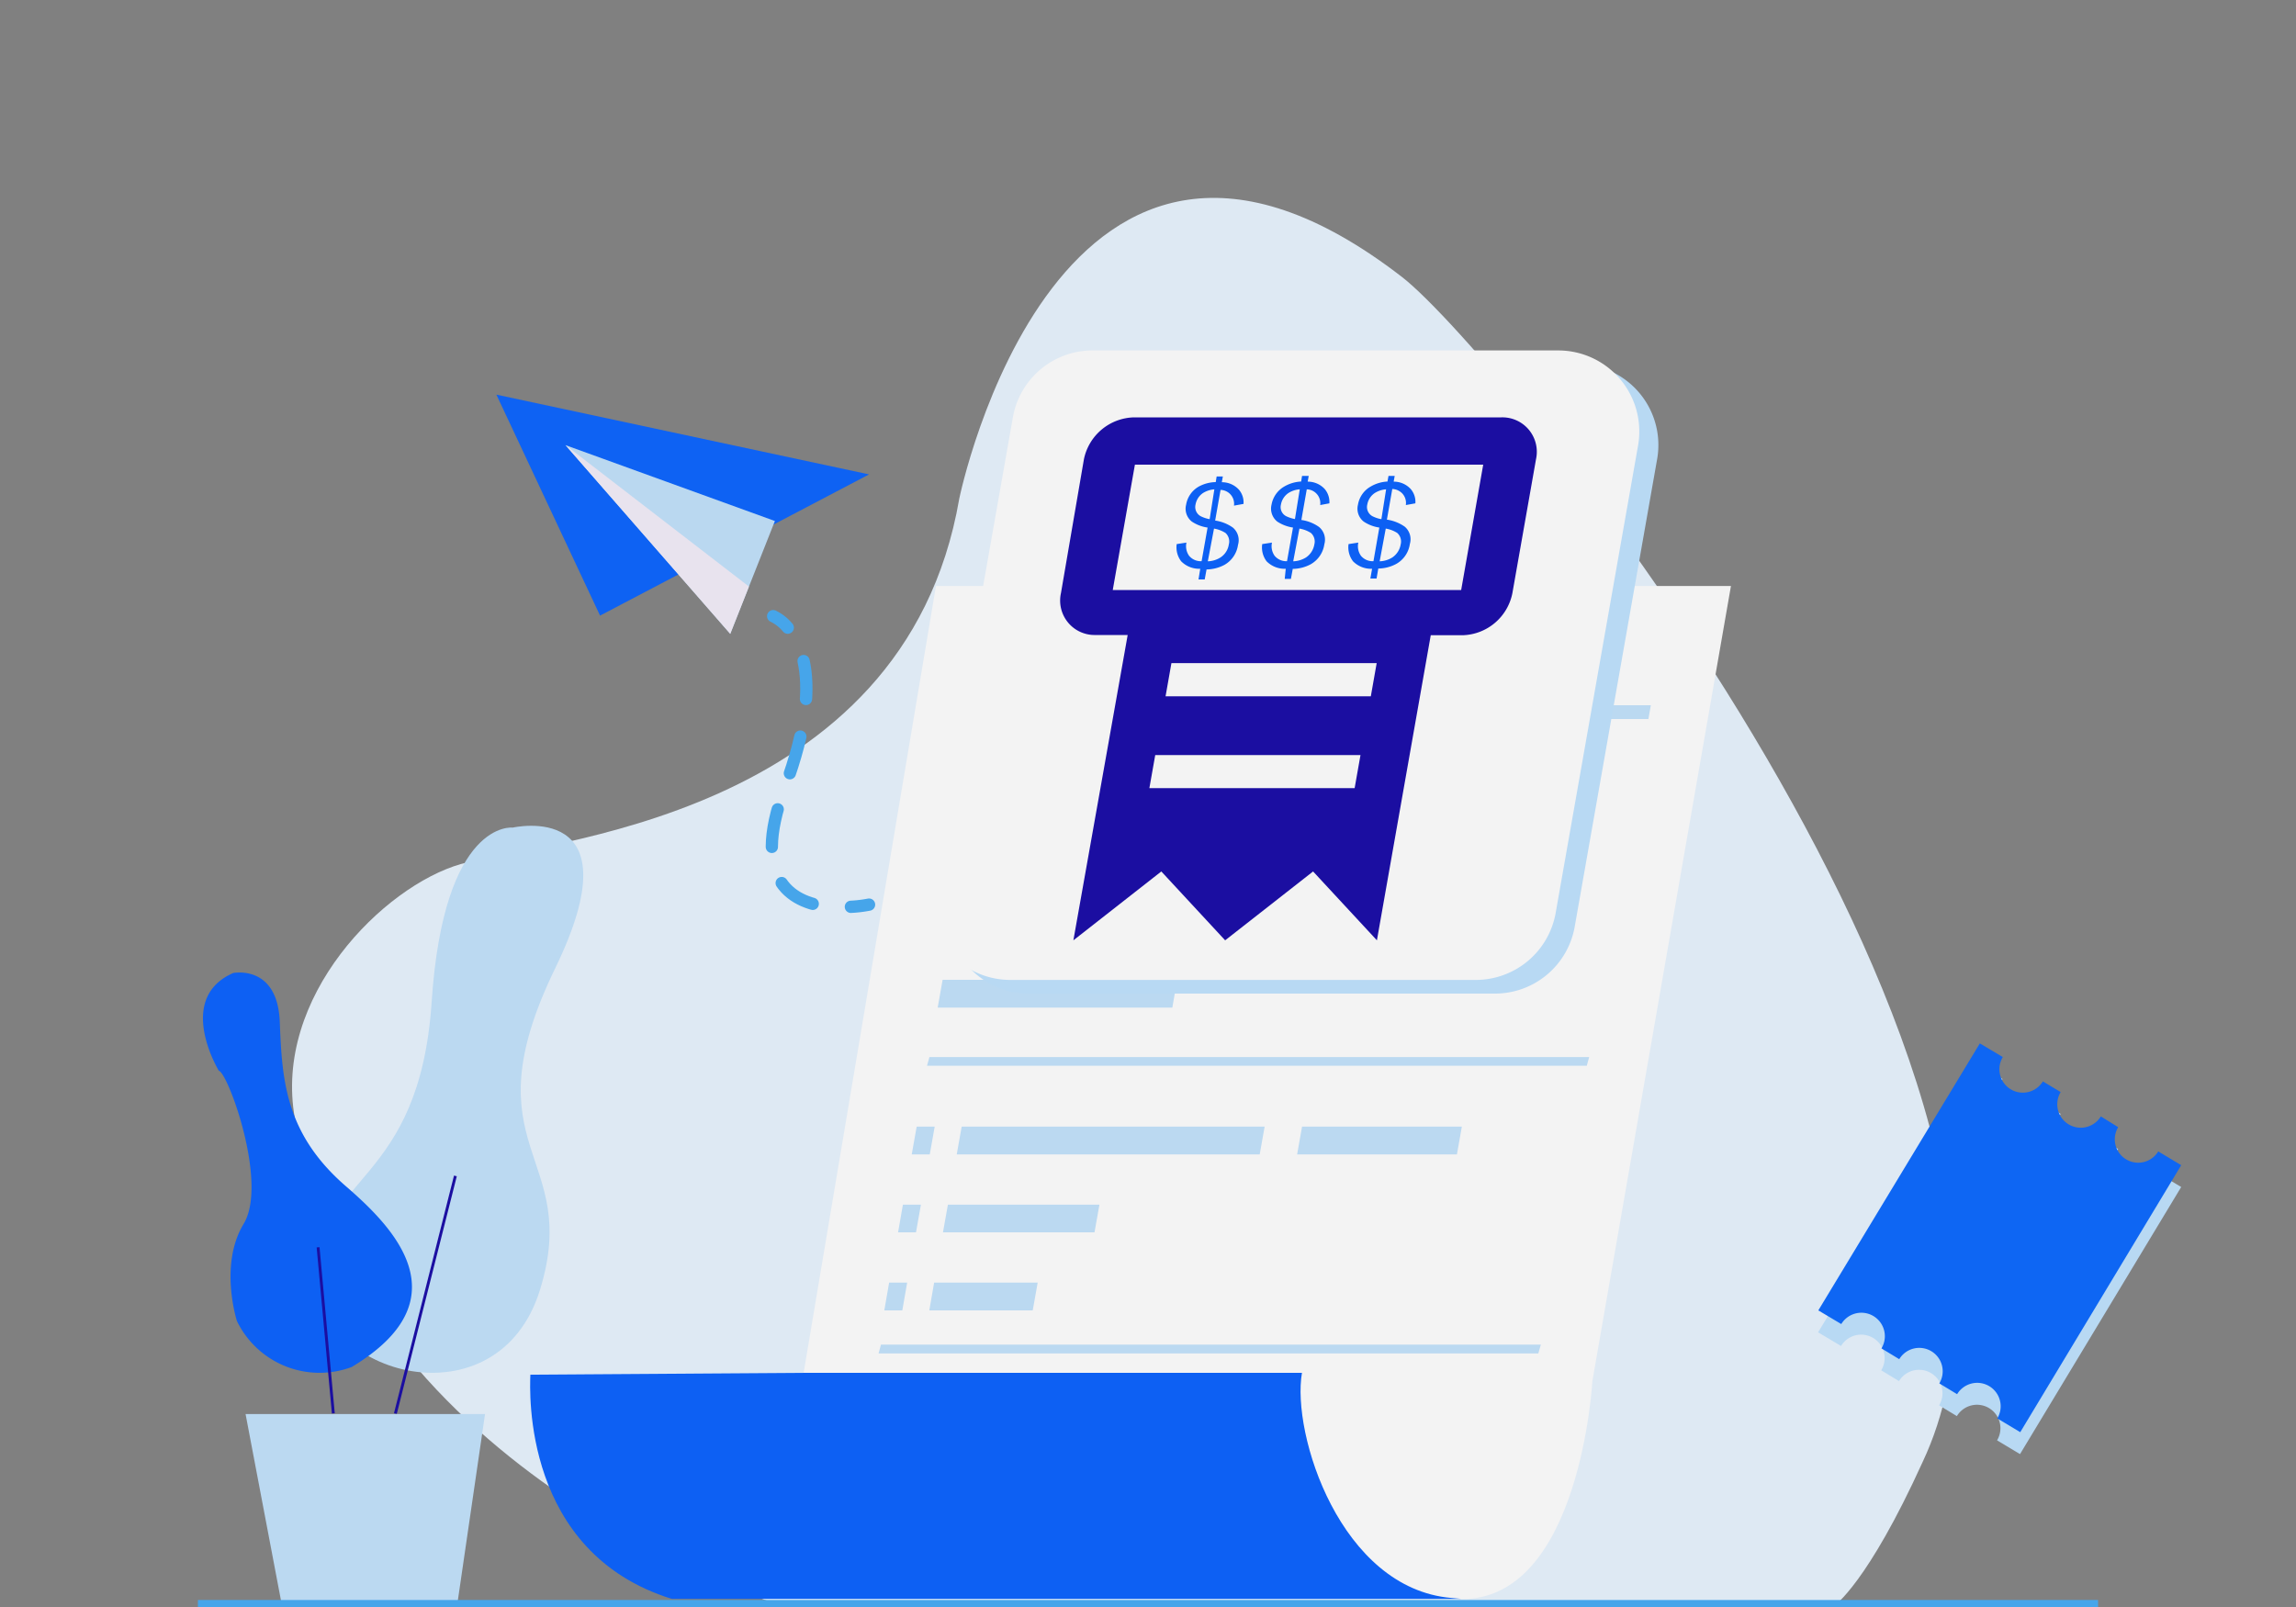 <svg id="图层_1" data-name="图层 1" xmlns="http://www.w3.org/2000/svg" viewBox="0 0 200 140"><rect x="0" y="0" width="200" height="140" fill="#808080" stroke="none"/><defs><style>.cls-1{opacity:0.9;}.cls-2{fill:#e8f4ff;}.cls-3{fill:#c1e2fd;}.cls-4{fill:#005cff;}.cls-5{fill:#0f01a4;}.cls-6{fill:#fff;}.cls-7{fill:#bee2ff;}.cls-8{fill:#015eff;}.cls-9{fill:#c0e1fc;}.cls-10{fill:#f3edfa;}.cls-11,.cls-12{fill:none;stroke:#3fa9f5;stroke-linecap:round;stroke-miterlimit:10;stroke-width:1.07px;}.cls-12{stroke-dasharray:3.32 3.32;}.cls-13{fill:#0163ff;}.cls-14{fill:#3fa9f5;}</style></defs><title>占位插画</title><g class="cls-1"><path class="cls-2" d="M68.13,139.9S31.34,128.54,25.69,97.46C23.76,86.85,33.4,77.2,40.16,75.27s38.58-3.86,43.4-31.83c0,0,8.68-42.44,38.59-19.29,8.68,6.75,60.77,70.41,45.33,103.21-4.82,10.61-7.71,12.54-7.71,12.54Z"/><path class="cls-3" d="M44.66,72.1s-6-.75-7.06,15.19-9.87,15.09-10,23.82,15.78,13.11,19.44,1.25-6.4-12.12,1.32-28C55.53,69.61,44.66,72.1,44.66,72.1Z"/><path class="cls-4" d="M19.06,93.28S15.24,87,20.31,84.77c0,0,3.86-.79,4.06,4.25s.44,9.81,5.93,14.47c3.86,3.38,10.18,9.68.34,15.6a8,8,0,0,1-10-4s-1.58-4.89.58-8.46S19.85,93.44,19.06,93.28Z"/><rect class="cls-5" x="28.24" y="108.64" width="0.25" height="14.53" transform="translate(-10.46 3.07) rotate(-5.24)"/><rect class="cls-5" x="36.93" y="102.12" width="0.25" height="21.36" transform="translate(28.74 -5.64) rotate(14.17)"/><polygon class="cls-3" points="21.39 123.19 24.49 139.51 39.87 139.51 42.25 123.19 21.39 123.19"/><path class="cls-6" d="M81.53,51.05h69.25l-12.07,69.26s-1.05,19-11.36,19-14.89-14.18-13.95-19.69H70Z"/><path class="cls-4" d="M58.51,139.29h68.77l-.87-.08c-9.64-.84-13.92-14.27-13-19.61H70l-23.8.16C46.14,121.26,45.54,135.25,58.51,139.29Z"/><polygon class="cls-3" points="113.62 80.59 82.95 80.59 83.66 76.54 114.33 76.54 113.62 80.59"/><polygon class="cls-3" points="128.43 62.64 118.89 62.64 119.11 61.44 128.64 61.44 128.43 62.64"/><polygon class="cls-3" points="143.59 62.64 134.05 62.64 134.26 61.44 143.8 61.44 143.59 62.64"/><polygon class="cls-3" points="134.95 65.57 118.38 65.57 118.59 64.36 135.16 64.36 134.95 65.57"/><polygon class="cls-3" points="124.68 69.02 117.77 69.02 117.98 67.81 124.89 67.81 124.68 69.02"/><polygon class="cls-3" points="95.81 62.64 86.27 62.64 86.49 61.44 96.02 61.44 95.81 62.64"/><polygon class="cls-3" points="102.33 65.57 85.76 65.57 85.97 64.36 102.54 64.36 102.33 65.57"/><polygon class="cls-3" points="92.06 69.02 85.15 69.02 85.36 67.81 92.27 67.81 92.06 69.02"/><polygon class="cls-3" points="102.12 87.78 81.68 87.78 82.11 85.36 102.54 85.36 102.12 87.78"/><polygon class="cls-3" points="80.99 100.57 79.42 100.57 79.85 98.15 81.42 98.15 80.99 100.57"/><polygon class="cls-3" points="79.79 107.36 78.23 107.36 78.65 104.95 80.22 104.95 79.79 107.36"/><polygon class="cls-3" points="78.6 114.16 77.03 114.16 77.45 111.74 79.02 111.74 78.6 114.16"/><polygon class="cls-3" points="126.91 100.57 112.99 100.57 113.42 98.15 127.34 98.15 126.91 100.57"/><polygon class="cls-3" points="109.73 100.57 83.34 100.57 83.77 98.15 110.16 98.15 109.73 100.57"/><polygon class="cls-3" points="95.34 107.36 82.14 107.36 82.57 104.95 95.77 104.95 95.34 107.36"/><polygon class="cls-3" points="89.96 114.16 80.95 114.16 81.37 111.74 90.39 111.74 89.96 114.16"/><polygon class="cls-3" points="138.22 92.85 80.75 92.85 80.96 92.09 138.43 92.09 138.22 92.85"/><polygon class="cls-3" points="134 117.91 76.53 117.91 76.74 117.14 134.22 117.14 134 117.91"/><path class="cls-7" d="M130.17,86.56H89.66a7.06,7.06,0,0,1-7-8.28l7.18-40.73a7.07,7.07,0,0,1,7-5.83h40.51a7.05,7.05,0,0,1,7,8.28l-7.18,40.73A7.05,7.05,0,0,1,130.17,86.56Z"/><path class="cls-6" d="M128.56,85.37H88.05a7.06,7.06,0,0,1-7-8.28l7.18-40.73a7.05,7.05,0,0,1,7-5.83h40.51a7.06,7.06,0,0,1,6.95,8.28l-7.18,40.73A7.07,7.07,0,0,1,128.56,85.37Z"/><path class="cls-5" d="M130.78,36.36h-32A4.57,4.57,0,0,0,94.42,40l-2,11.66a3,3,0,0,0,3,3.66h2.81L93.5,81.92l7.66-6,5.56,6,7.66-6,5.56,6,4.69-26.58h2.8a4.55,4.55,0,0,0,4.31-3.66L133.8,40A3,3,0,0,0,130.78,36.36ZM118,68.66H100.12l.51-2.88h17.88Zm1.41-8H101.53l.51-2.89h17.88Zm7.87-9.26H96.93l1.93-10.92H129.2Z"/><path class="cls-4" d="M104.55,49.55a2.2,2.2,0,0,1-1.66-.65,2,2,0,0,1-.39-1.5l.85-.13a1.45,1.45,0,0,0,.23,1.15,1.32,1.32,0,0,0,1.09.47l.52-2.93a3.26,3.26,0,0,1-1.37-.52,1.42,1.42,0,0,1-.5-1.47,2.24,2.24,0,0,1,1.12-1.59A3.2,3.2,0,0,1,105.9,42l.08-.49h.54l-.09.5a2,2,0,0,1,1.49.65,1.71,1.71,0,0,1,.4,1.24l-.83.15a1.21,1.21,0,0,0-1.17-1.37l-.47,2.67a3.55,3.55,0,0,1,1.54.61,1.44,1.44,0,0,1,.45,1.51,2.38,2.38,0,0,1-1.18,1.74,3.4,3.4,0,0,1-1.56.4l-.16.87h-.54Zm1.23-6.92a2.17,2.17,0,0,0-1,.33,1.53,1.53,0,0,0-.64,1,.91.91,0,0,0,.53,1.05,2.9,2.9,0,0,0,.7.22Zm-.57,6.27a2.18,2.18,0,0,0,1.11-.34,1.64,1.64,0,0,0,.72-1.13,1,1,0,0,0-.29-1,2.73,2.73,0,0,0-1-.38Z"/><path class="cls-4" d="M112,49.55a2.21,2.21,0,0,1-1.67-.65,2,2,0,0,1-.38-1.5l.85-.13a1.45,1.45,0,0,0,.23,1.15,1.32,1.32,0,0,0,1.08.47l.52-2.93a3.38,3.38,0,0,1-1.37-.52,1.44,1.44,0,0,1-.5-1.47,2.29,2.29,0,0,1,1.12-1.59,3.2,3.2,0,0,1,1.46-.43l.08-.49H114l-.09.5a2,2,0,0,1,1.49.65,1.76,1.76,0,0,1,.4,1.24L115,44a1.21,1.21,0,0,0-1.17-1.37l-.47,2.67a3.49,3.49,0,0,1,1.54.61,1.44,1.44,0,0,1,.46,1.51,2.39,2.39,0,0,1-1.19,1.74,3.37,3.37,0,0,1-1.56.4l-.16.87h-.54Zm1.22-6.92a2.09,2.09,0,0,0-1,.33,1.53,1.53,0,0,0-.64,1A.89.89,0,0,0,112.1,45a3.06,3.06,0,0,0,.7.22Zm-.57,6.27a2.25,2.25,0,0,0,1.12-.34,1.71,1.71,0,0,0,.72-1.13,1,1,0,0,0-.3-1,2.65,2.65,0,0,0-1-.38Z"/><path class="cls-4" d="M119.52,49.55a2.2,2.2,0,0,1-1.66-.65,2,2,0,0,1-.39-1.5l.85-.13a1.45,1.45,0,0,0,.23,1.15,1.32,1.32,0,0,0,1.09.47l.51-2.93a3.27,3.27,0,0,1-1.36-.52,1.42,1.42,0,0,1-.5-1.47,2.24,2.24,0,0,1,1.12-1.59,3.19,3.19,0,0,1,1.45-.43l.09-.49h.54l-.09.5a2,2,0,0,1,1.49.65,1.71,1.71,0,0,1,.4,1.24l-.83.15a1.22,1.22,0,0,0-.3-1,1.28,1.28,0,0,0-.88-.4l-.47,2.67a3.61,3.61,0,0,1,1.55.61,1.44,1.44,0,0,1,.45,1.51,2.37,2.37,0,0,1-1.19,1.74,3.37,3.37,0,0,1-1.56.4l-.15.87h-.54Zm1.22-6.92a2.13,2.13,0,0,0-1,.33,1.53,1.53,0,0,0-.64,1,.91.91,0,0,0,.53,1.05,2.75,2.75,0,0,0,.7.22Zm-.56,6.27a2.21,2.21,0,0,0,1.11-.34,1.71,1.71,0,0,0,.72-1.13,1,1,0,0,0-.3-1,2.65,2.65,0,0,0-1-.38Z"/><polygon class="cls-8" points="43.24 34.38 52.27 53.63 75.7 41.33 43.24 34.38"/><polygon class="cls-9" points="49.26 38.78 63.61 55.22 67.5 45.39 49.26 38.78"/><polyline class="cls-10" points="63.61 55.22 65.24 51.1 49.26 38.78"/><path class="cls-11" d="M67.35,53.68a3.79,3.79,0,0,1,1.27,1"/><path class="cls-12" d="M70,57.59c.5,2.26.34,5.74-1.65,11.06-3.09,8.28.88,10.11,4.07,10.38"/><path class="cls-11" d="M74.12,79a11.13,11.13,0,0,0,1.58-.19"/><path class="cls-7" d="M188,102.21a2,2,0,1,1-3.49-2.11L183,99.16a2,2,0,0,1-3.5-2.12l-1.55-.93A2,2,0,1,1,174.44,94l-2-1.19-14.07,23.26,2,1.19a2,2,0,1,1,3.5,2.12l1.55.94a2,2,0,1,1,3.49,2.11l1.55.94a2,2,0,0,1,3.5,2.11l2,1.2L190,103.41Z"/><path class="cls-13" d="M188,100.31a2,2,0,0,1-3.49-2.11L183,97.26a2,2,0,0,1-3.5-2.12l-1.55-.93a2,2,0,1,1-3.49-2.12l-2-1.19-14.07,23.26,2,1.19a2,2,0,1,1,3.5,2.12l1.55.94a2,2,0,1,1,3.49,2.11l1.55.94a2,2,0,0,1,3.5,2.11l2,1.2L190,101.51Z"/><rect class="cls-14" x="17.24" y="139.39" width="165.52" height="0.61"/></g></svg>